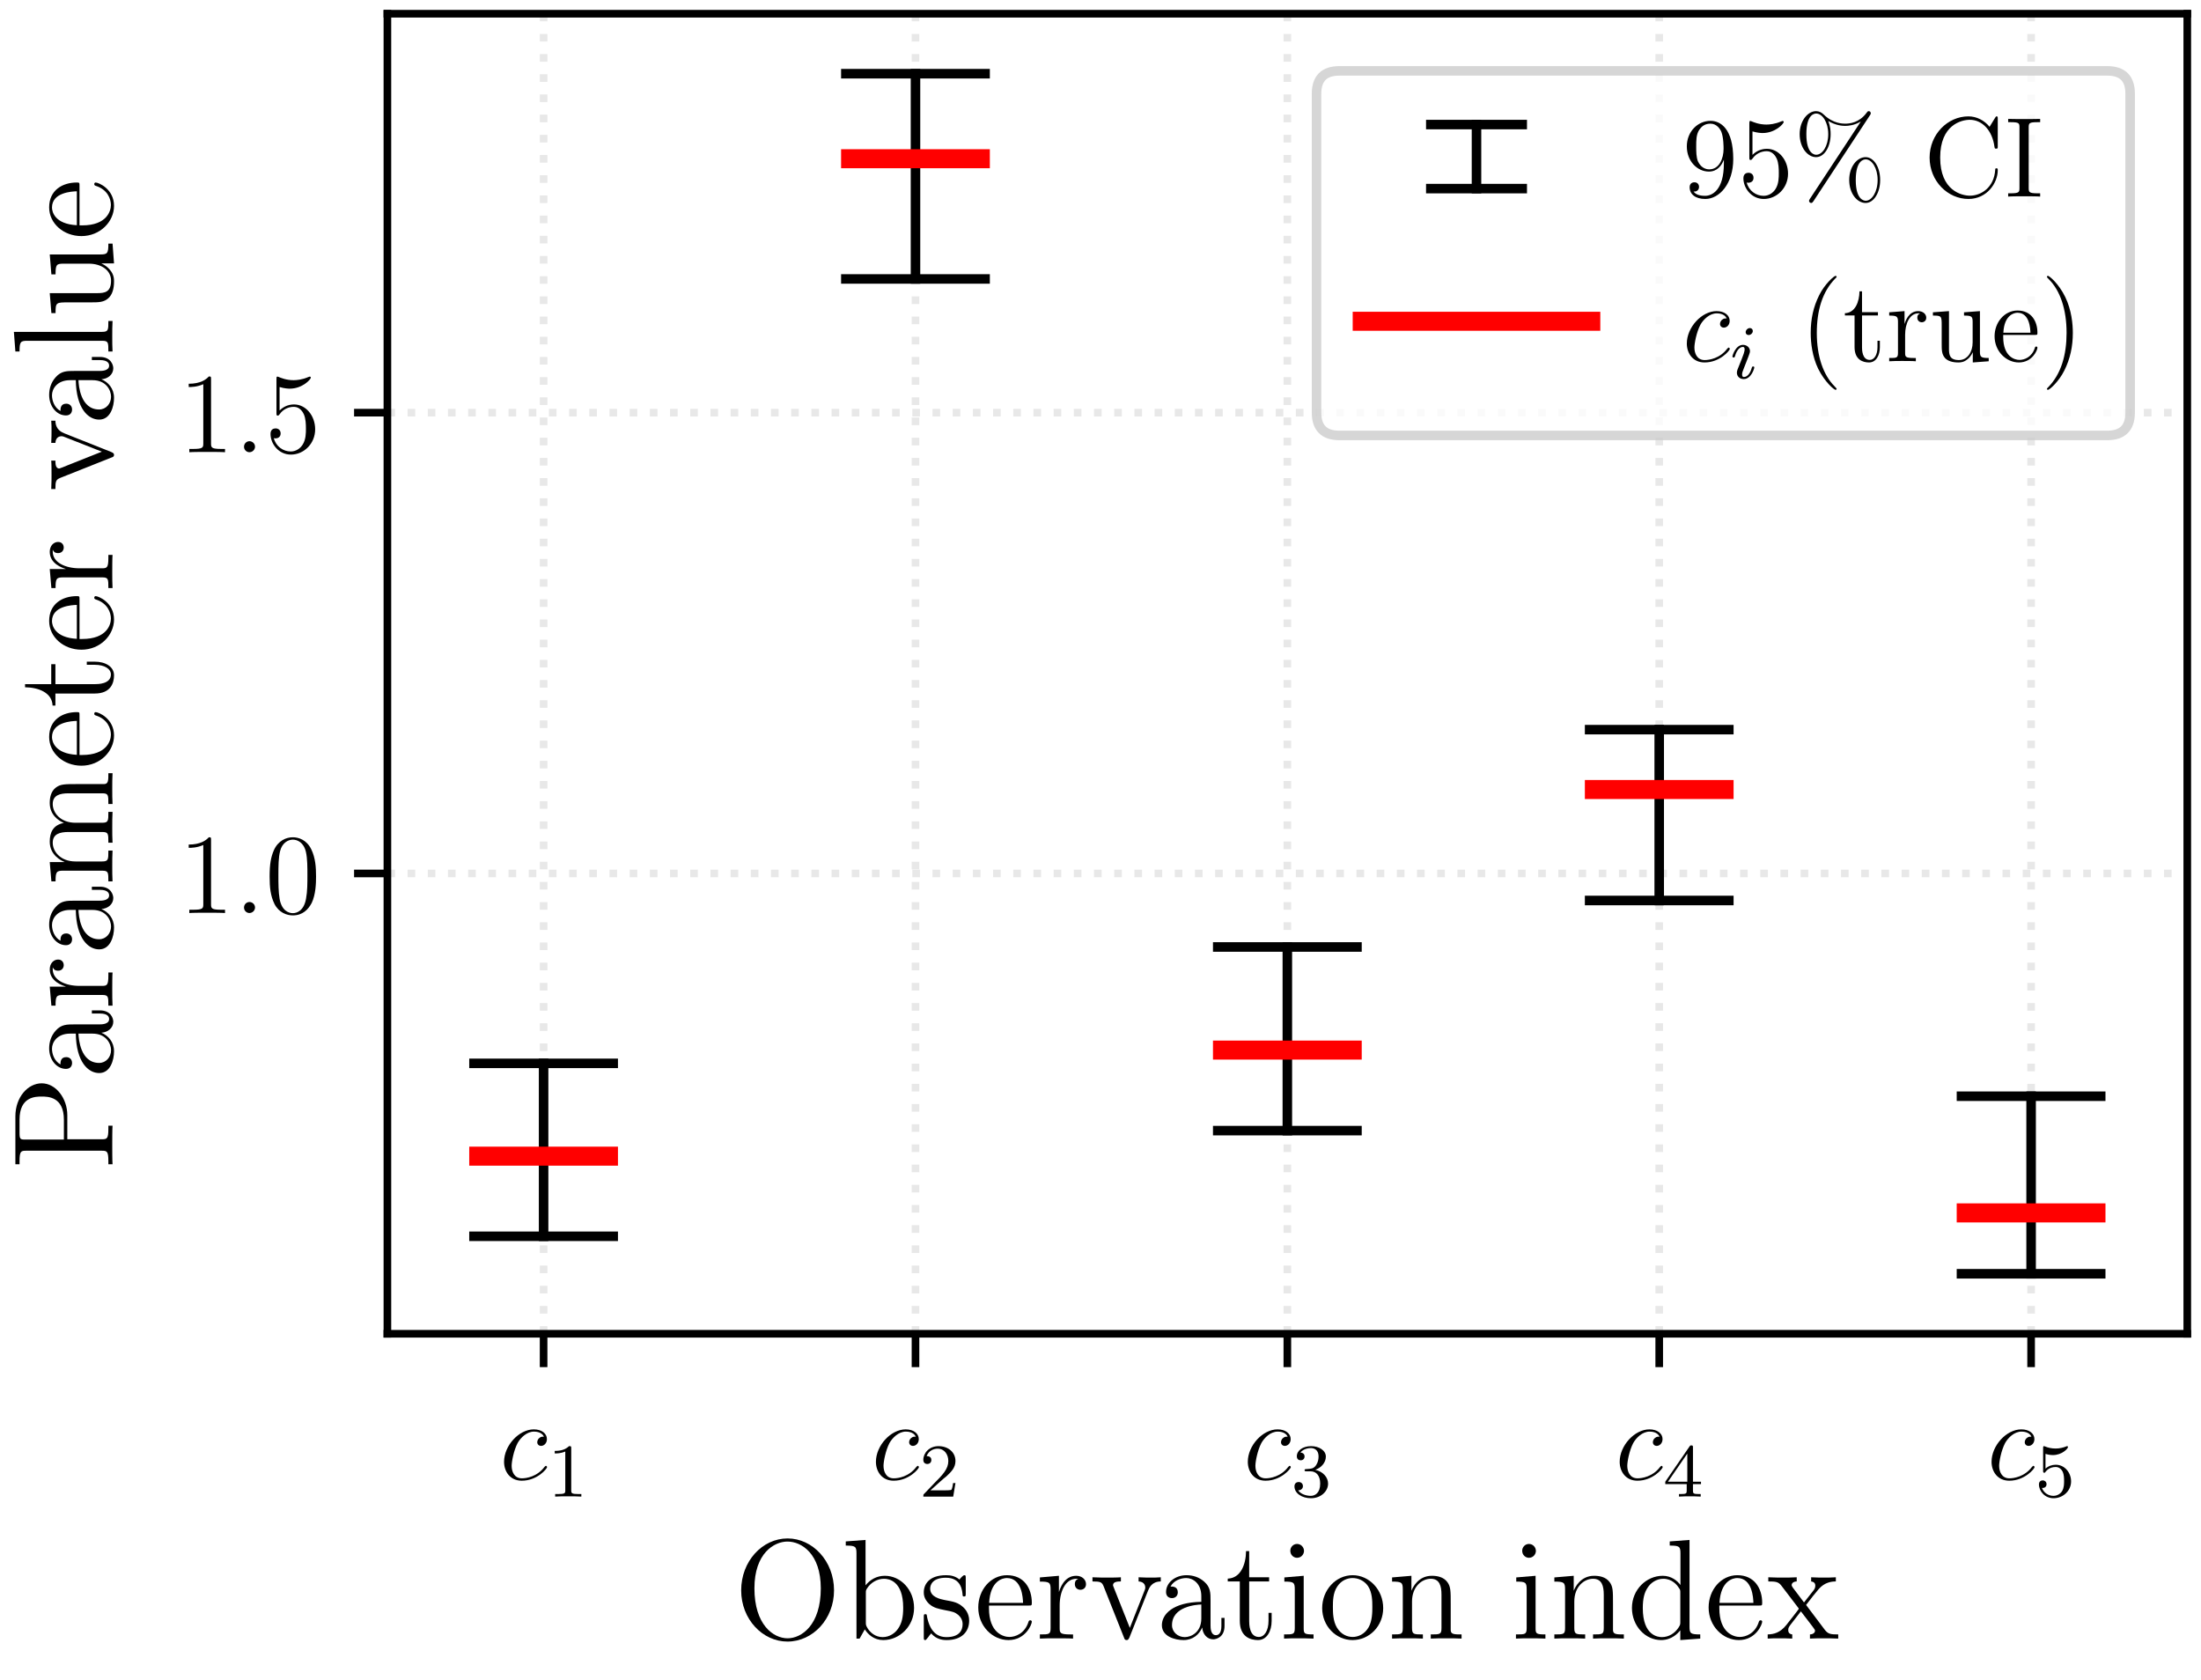 <?xml version="1.0" encoding="UTF-8"?>
<svg xmlns="http://www.w3.org/2000/svg" xmlns:xlink="http://www.w3.org/1999/xlink" width="231.121pt" height="176.39pt" viewBox="0 0 231.121 176.39">
<rect x="0" y="0" width="231.121" height="176.39" fill="#333333" stroke="none"/>
<defs>
<g>
<g id="glyph-0-0">
<path d="M 4.672 -4.5 C 4.453 -4.5 4.344 -4.5 4.172 -4.344 C 4.094 -4.297 3.969 -4.109 3.969 -3.922 C 3.969 -3.688 4.141 -3.531 4.375 -3.531 C 4.656 -3.531 4.984 -3.781 4.984 -4.25 C 4.984 -4.828 4.438 -5.266 3.609 -5.266 C 2.047 -5.266 0.484 -3.562 0.484 -1.859 C 0.484 -0.828 1.125 0.125 2.344 0.125 C 3.969 0.125 5 -1.141 5 -1.297 C 5 -1.375 4.922 -1.438 4.875 -1.438 C 4.844 -1.438 4.828 -1.422 4.719 -1.312 C 3.953 -0.297 2.828 -0.125 2.359 -0.125 C 1.547 -0.125 1.281 -0.844 1.281 -1.438 C 1.281 -1.859 1.484 -3.016 1.906 -3.828 C 2.219 -4.391 2.875 -5.031 3.625 -5.031 C 3.781 -5.031 4.438 -5.016 4.672 -4.5 Z M 4.672 -4.5 "/>
</g>
<g id="glyph-0-1">
<path d="M 2.203 -0.578 C 2.203 -0.922 1.906 -1.156 1.625 -1.156 C 1.281 -1.156 1.047 -0.875 1.047 -0.578 C 1.047 -0.234 1.328 0 1.609 0 C 1.953 0 2.203 -0.281 2.203 -0.578 Z M 2.203 -0.578 "/>
</g>
<g id="glyph-1-0">
<path d="M 2.5 -5.078 C 2.5 -5.297 2.484 -5.297 2.266 -5.297 C 1.938 -4.984 1.516 -4.797 0.766 -4.797 L 0.766 -4.531 C 0.984 -4.531 1.406 -4.531 1.875 -4.734 L 1.875 -0.656 C 1.875 -0.359 1.844 -0.266 1.094 -0.266 L 0.812 -0.266 L 0.812 0 C 1.141 -0.031 1.828 -0.031 2.188 -0.031 C 2.547 -0.031 3.234 -0.031 3.562 0 L 3.562 -0.266 L 3.281 -0.266 C 2.531 -0.266 2.5 -0.359 2.5 -0.656 Z M 2.5 -5.078 "/>
</g>
<g id="glyph-1-1">
<path d="M 2.25 -1.625 C 2.375 -1.75 2.703 -2.016 2.844 -2.125 C 3.328 -2.578 3.797 -3.016 3.797 -3.734 C 3.797 -4.688 3 -5.297 2.016 -5.297 C 1.047 -5.297 0.422 -4.578 0.422 -3.859 C 0.422 -3.469 0.734 -3.422 0.844 -3.422 C 1.016 -3.422 1.266 -3.531 1.266 -3.844 C 1.266 -4.25 0.859 -4.25 0.766 -4.25 C 1 -4.844 1.531 -5.031 1.922 -5.031 C 2.656 -5.031 3.047 -4.406 3.047 -3.734 C 3.047 -2.906 2.469 -2.297 1.516 -1.344 L 0.516 -0.297 C 0.422 -0.219 0.422 -0.203 0.422 0 L 3.562 0 L 3.797 -1.422 L 3.547 -1.422 C 3.531 -1.266 3.469 -0.875 3.375 -0.719 C 3.328 -0.656 2.719 -0.656 2.594 -0.656 L 1.172 -0.656 Z M 2.25 -1.625 "/>
</g>
<g id="glyph-1-2">
<path d="M 2.016 -2.656 C 2.641 -2.656 3.047 -2.203 3.047 -1.359 C 3.047 -0.359 2.484 -0.078 2.062 -0.078 C 1.625 -0.078 1.016 -0.234 0.734 -0.656 C 1.031 -0.656 1.234 -0.844 1.234 -1.094 C 1.234 -1.359 1.047 -1.531 0.781 -1.531 C 0.578 -1.531 0.344 -1.406 0.344 -1.078 C 0.344 -0.328 1.156 0.172 2.078 0.172 C 3.125 0.172 3.875 -0.562 3.875 -1.359 C 3.875 -2.031 3.344 -2.625 2.531 -2.812 C 3.156 -3.031 3.641 -3.562 3.641 -4.203 C 3.641 -4.844 2.922 -5.297 2.094 -5.297 C 1.234 -5.297 0.594 -4.844 0.594 -4.234 C 0.594 -3.938 0.781 -3.812 1 -3.812 C 1.25 -3.812 1.406 -3.984 1.406 -4.219 C 1.406 -4.516 1.141 -4.625 0.969 -4.625 C 1.312 -5.062 1.922 -5.094 2.062 -5.094 C 2.266 -5.094 2.875 -5.031 2.875 -4.203 C 2.875 -3.656 2.641 -3.312 2.531 -3.188 C 2.297 -2.938 2.109 -2.922 1.625 -2.891 C 1.469 -2.891 1.406 -2.875 1.406 -2.766 C 1.406 -2.656 1.484 -2.656 1.625 -2.656 Z M 2.016 -2.656 "/>
</g>
<g id="glyph-1-3">
<path d="M 3.141 -5.156 C 3.141 -5.312 3.141 -5.375 2.969 -5.375 C 2.875 -5.375 2.859 -5.375 2.781 -5.266 L 0.234 -1.562 L 0.234 -1.312 L 2.484 -1.312 L 2.484 -0.641 C 2.484 -0.344 2.469 -0.266 1.844 -0.266 L 1.672 -0.266 L 1.672 0 C 2.344 -0.031 2.359 -0.031 2.812 -0.031 C 3.266 -0.031 3.281 -0.031 3.953 0 L 3.953 -0.266 L 3.781 -0.266 C 3.156 -0.266 3.141 -0.344 3.141 -0.641 L 3.141 -1.312 L 3.984 -1.312 L 3.984 -1.562 L 3.141 -1.562 Z M 2.547 -4.516 L 2.547 -1.562 L 0.516 -1.562 Z M 2.547 -4.516 "/>
</g>
<g id="glyph-1-4">
<path d="M 1.109 -4.484 C 1.219 -4.453 1.531 -4.359 1.875 -4.359 C 2.875 -4.359 3.469 -5.062 3.469 -5.188 C 3.469 -5.281 3.422 -5.297 3.375 -5.297 C 3.359 -5.297 3.344 -5.297 3.281 -5.266 C 2.969 -5.141 2.594 -5.047 2.172 -5.047 C 1.703 -5.047 1.312 -5.156 1.062 -5.266 C 0.984 -5.297 0.969 -5.297 0.953 -5.297 C 0.859 -5.297 0.859 -5.219 0.859 -5.062 L 0.859 -2.734 C 0.859 -2.594 0.859 -2.5 0.984 -2.5 C 1.047 -2.5 1.062 -2.531 1.109 -2.594 C 1.203 -2.703 1.5 -3.109 2.188 -3.109 C 2.625 -3.109 2.844 -2.75 2.922 -2.594 C 3.047 -2.312 3.062 -1.938 3.062 -1.641 C 3.062 -1.344 3.062 -0.906 2.844 -0.562 C 2.688 -0.312 2.359 -0.078 1.938 -0.078 C 1.422 -0.078 0.922 -0.391 0.734 -0.922 C 0.75 -0.906 0.812 -0.906 0.812 -0.906 C 1.031 -0.906 1.219 -1.047 1.219 -1.297 C 1.219 -1.594 0.984 -1.703 0.828 -1.703 C 0.672 -1.703 0.422 -1.625 0.422 -1.281 C 0.422 -0.562 1.047 0.172 1.953 0.172 C 2.953 0.172 3.797 -0.609 3.797 -1.594 C 3.797 -2.516 3.125 -3.344 2.188 -3.344 C 1.797 -3.344 1.422 -3.219 1.109 -2.938 Z M 1.109 -4.484 "/>
</g>
<g id="glyph-2-0">
<path d="M 10.562 -5.062 C 10.562 -8.156 8.297 -10.516 5.688 -10.516 C 3.031 -10.516 0.812 -8.125 0.812 -5.062 C 0.812 -2.031 3.062 0.312 5.672 0.312 C 8.344 0.312 10.562 -2.062 10.562 -5.062 Z M 5.688 -0.031 C 4.172 -0.031 2.203 -1.469 2.203 -5.281 C 2.203 -8.953 4.266 -10.188 5.672 -10.188 C 7.156 -10.188 9.172 -8.906 9.172 -5.281 C 9.172 -1.406 7.141 -0.031 5.688 -0.031 Z M 5.688 -0.031 "/>
</g>
<g id="glyph-2-1">
<path d="M 2.5 -10.359 L 0.422 -10.203 L 0.422 -9.766 C 1.438 -9.766 1.547 -9.672 1.547 -8.938 L 1.547 0 L 1.875 0 C 1.938 -0.125 2.359 -0.859 2.422 -0.969 C 2.766 -0.422 3.406 0.156 4.359 0.156 C 6.078 0.156 7.594 -1.297 7.594 -3.219 C 7.594 -5.125 6.188 -6.594 4.531 -6.594 C 3.703 -6.594 3 -6.219 2.5 -5.594 Z M 2.531 -4.781 C 2.531 -5.047 2.531 -5.078 2.688 -5.312 C 3.047 -5.859 3.703 -6.281 4.438 -6.281 C 4.891 -6.281 6.453 -6.109 6.453 -3.234 C 6.453 -2.234 6.297 -1.609 5.938 -1.078 C 5.641 -0.609 5.047 -0.156 4.297 -0.156 C 3.5 -0.156 2.969 -0.672 2.719 -1.078 C 2.531 -1.391 2.531 -1.453 2.531 -1.703 Z M 2.531 -4.781 "/>
</g>
<g id="glyph-2-2">
<path d="M 4.906 -6.312 C 4.906 -6.594 4.906 -6.656 4.75 -6.656 C 4.625 -6.656 4.344 -6.328 4.25 -6.203 C 3.781 -6.578 3.312 -6.656 2.844 -6.656 C 1.031 -6.656 0.5 -5.672 0.5 -4.859 C 0.5 -4.688 0.5 -4.172 1.062 -3.641 C 1.531 -3.219 2.047 -3.125 2.734 -2.984 C 3.562 -2.828 3.75 -2.781 4.125 -2.484 C 4.391 -2.25 4.578 -1.922 4.578 -1.516 C 4.578 -0.859 4.219 -0.156 2.891 -0.156 C 1.906 -0.156 1.188 -0.719 0.859 -2.203 C 0.812 -2.484 0.812 -2.5 0.797 -2.516 C 0.766 -2.562 0.703 -2.562 0.656 -2.562 C 0.5 -2.562 0.5 -2.5 0.5 -2.219 L 0.5 -0.188 C 0.5 0.078 0.5 0.156 0.641 0.156 C 0.719 0.156 0.734 0.141 0.984 -0.172 C 1.062 -0.281 1.062 -0.312 1.281 -0.547 C 1.859 0.156 2.656 0.156 2.906 0.156 C 4.484 0.156 5.266 -0.719 5.266 -1.891 C 5.266 -2.703 4.766 -3.188 4.625 -3.312 C 4.094 -3.781 3.688 -3.875 2.703 -4.047 C 2.25 -4.141 1.172 -4.344 1.172 -5.25 C 1.172 -5.703 1.484 -6.391 2.828 -6.391 C 4.453 -6.391 4.547 -5 4.578 -4.547 C 4.578 -4.422 4.688 -4.422 4.734 -4.422 C 4.906 -4.422 4.906 -4.5 4.906 -4.766 Z M 4.906 -6.312 "/>
</g>
<g id="glyph-2-3">
<path d="M 5.719 -3.469 C 6.047 -3.469 6.078 -3.469 6.078 -3.75 C 6.078 -5.266 5.266 -6.656 3.469 -6.656 C 1.766 -6.656 0.453 -5.125 0.453 -3.266 C 0.453 -1.297 1.969 0.156 3.625 0.156 C 5.406 0.156 6.078 -1.469 6.078 -1.781 C 6.078 -1.859 6 -1.922 5.922 -1.922 C 5.797 -1.922 5.766 -1.859 5.734 -1.781 C 5.344 -0.516 4.344 -0.172 3.719 -0.172 C 3.094 -0.172 1.578 -0.594 1.578 -3.188 L 1.578 -3.469 Z M 1.594 -3.75 C 1.719 -6.094 3.031 -6.359 3.453 -6.359 C 5.047 -6.359 5.141 -4.25 5.156 -3.75 Z M 1.594 -3.75 "/>
</g>
<g id="glyph-2-4">
<path d="M 2.5 -3.484 C 2.5 -4.922 3.094 -6.281 4.25 -6.281 C 4.359 -6.281 4.391 -6.281 4.453 -6.281 C 4.328 -6.219 4.094 -6.125 4.094 -5.719 C 4.094 -5.281 4.438 -5.125 4.672 -5.125 C 4.969 -5.125 5.266 -5.312 5.266 -5.719 C 5.266 -6.172 4.875 -6.594 4.234 -6.594 C 2.953 -6.594 2.531 -5.219 2.438 -4.922 L 2.422 -4.922 L 2.422 -6.594 L 0.422 -6.422 L 0.422 -5.984 C 1.438 -5.984 1.547 -5.891 1.547 -5.156 L 1.547 -1.109 C 1.547 -0.438 1.391 -0.438 0.422 -0.438 L 0.422 0 C 0.844 -0.031 1.656 -0.031 2.109 -0.031 C 2.516 -0.031 3.562 -0.031 3.906 0 L 3.906 -0.438 L 3.609 -0.438 C 2.531 -0.438 2.5 -0.594 2.5 -1.141 Z M 2.5 -3.484 "/>
</g>
<g id="glyph-2-5">
<path d="M 6.094 -5.016 C 6.234 -5.344 6.484 -5.984 7.438 -6 L 7.438 -6.438 C 7 -6.406 6.797 -6.406 6.328 -6.406 C 6.016 -6.406 5.797 -6.406 5.109 -6.438 L 5.109 -6 C 5.734 -5.969 5.812 -5.531 5.812 -5.359 C 5.812 -5.234 5.781 -5.156 5.703 -4.969 L 4.188 -1.125 L 2.516 -5.328 C 2.438 -5.547 2.422 -5.547 2.422 -5.609 C 2.422 -6 2.984 -6 3.25 -6 L 3.25 -6.438 C 2.891 -6.406 2.109 -6.406 1.703 -6.406 C 1.203 -6.406 1.188 -6.406 0.266 -6.438 L 0.266 -6 C 1.109 -6 1.25 -5.938 1.438 -5.484 L 3.562 -0.141 C 3.641 0.078 3.672 0.156 3.859 0.156 C 3.953 0.156 4.047 0.125 4.156 -0.141 Z M 6.094 -5.016 "/>
</g>
<g id="glyph-2-6">
<path d="M 5.766 -3.984 C 5.766 -4.797 5.766 -5.391 5.109 -5.969 C 4.578 -6.453 3.906 -6.656 3.25 -6.656 C 2.031 -6.656 1.094 -5.859 1.094 -4.891 C 1.094 -4.453 1.375 -4.25 1.719 -4.25 C 2.078 -4.25 2.328 -4.5 2.328 -4.859 C 2.328 -5.469 1.797 -5.469 1.562 -5.469 C 1.906 -6.094 2.625 -6.359 3.219 -6.359 C 3.906 -6.359 4.797 -5.797 4.797 -4.453 L 4.797 -3.859 C 1.797 -3.812 0.656 -2.547 0.656 -1.406 C 0.656 -0.219 2.031 0.156 2.938 0.156 C 3.922 0.156 4.594 -0.453 4.891 -1.172 C 4.938 -0.469 5.406 0.078 6.047 0.078 C 6.359 0.078 7.234 -0.141 7.234 -1.328 L 7.234 -2.172 L 6.906 -2.172 L 6.906 -1.328 C 6.906 -0.484 6.547 -0.359 6.328 -0.359 C 5.766 -0.359 5.766 -1.156 5.766 -1.375 Z M 4.797 -2.109 C 4.797 -0.641 3.703 -0.156 3.062 -0.156 C 2.328 -0.156 1.719 -0.688 1.719 -1.406 C 1.719 -3.375 4.25 -3.562 4.797 -3.578 Z M 4.797 -2.109 "/>
</g>
<g id="glyph-2-7">
<path d="M 2.516 -6 L 4.609 -6 L 4.609 -6.438 L 2.516 -6.438 L 2.516 -9.188 L 2.188 -9.188 C 2.172 -7.781 1.625 -6.344 0.266 -6.297 L 0.266 -6 L 1.531 -6 L 1.531 -1.859 C 1.531 -0.188 2.641 0.156 3.438 0.156 C 4.375 0.156 4.875 -0.781 4.875 -1.859 L 4.875 -2.703 L 4.547 -2.703 L 4.547 -1.875 C 4.547 -0.812 4.109 -0.172 3.531 -0.172 C 2.516 -0.172 2.516 -1.562 2.516 -1.828 Z M 2.516 -6 "/>
</g>
<g id="glyph-2-8">
<path d="M 2.594 -9.203 C 2.594 -9.594 2.281 -9.938 1.859 -9.938 C 1.484 -9.938 1.156 -9.625 1.156 -9.219 C 1.156 -8.766 1.516 -8.484 1.859 -8.484 C 2.328 -8.484 2.594 -8.875 2.594 -9.203 Z M 0.531 -6.422 L 0.531 -5.984 C 1.5 -5.984 1.625 -5.906 1.625 -5.172 L 1.625 -1.109 C 1.625 -0.438 1.469 -0.438 0.5 -0.438 L 0.5 0 C 0.906 -0.031 1.625 -0.031 2.062 -0.031 C 2.219 -0.031 3.094 -0.031 3.594 0 L 3.594 -0.438 C 2.625 -0.438 2.562 -0.516 2.562 -1.094 L 2.562 -6.594 Z M 0.531 -6.422 "/>
</g>
<g id="glyph-2-9">
<path d="M 6.859 -3.203 C 6.859 -5.125 5.391 -6.656 3.656 -6.656 C 1.859 -6.656 0.453 -5.078 0.453 -3.203 C 0.453 -1.281 1.938 0.156 3.641 0.156 C 5.406 0.156 6.859 -1.312 6.859 -3.203 Z M 3.656 -0.172 C 3.109 -0.172 2.438 -0.422 2 -1.156 C 1.594 -1.828 1.578 -2.703 1.578 -3.328 C 1.578 -3.906 1.578 -4.812 2.047 -5.484 C 2.469 -6.125 3.125 -6.359 3.641 -6.359 C 4.234 -6.359 4.859 -6.094 5.266 -5.516 C 5.719 -4.828 5.719 -3.891 5.719 -3.328 C 5.719 -2.812 5.719 -1.875 5.328 -1.188 C 4.922 -0.469 4.234 -0.172 3.656 -0.172 Z M 3.656 -0.172 "/>
</g>
<g id="glyph-2-10">
<path d="M 6.641 -3.625 C 6.641 -5.016 6.641 -5.438 6.297 -5.922 C 5.875 -6.5 5.172 -6.594 4.656 -6.594 C 3.219 -6.594 2.641 -5.344 2.531 -5.047 L 2.516 -5.047 L 2.516 -6.594 L 0.484 -6.422 L 0.484 -5.984 C 1.5 -5.984 1.609 -5.891 1.609 -5.156 L 1.609 -1.109 C 1.609 -0.438 1.453 -0.438 0.484 -0.438 L 0.484 0 C 0.859 -0.031 1.672 -0.031 2.094 -0.031 C 2.531 -0.031 3.328 -0.031 3.719 0 L 3.719 -0.438 C 2.766 -0.438 2.578 -0.438 2.578 -1.109 L 2.578 -3.891 C 2.578 -5.453 3.609 -6.281 4.547 -6.281 C 5.469 -6.281 5.672 -5.531 5.672 -4.609 L 5.672 -1.109 C 5.672 -0.438 5.516 -0.438 4.547 -0.438 L 4.547 0 C 4.922 -0.031 5.734 -0.031 6.156 -0.031 C 6.594 -0.031 7.391 -0.031 7.781 0 L 7.781 -0.438 C 7.031 -0.438 6.656 -0.438 6.641 -0.875 Z M 6.641 -3.625 "/>
</g>
<g id="glyph-2-11">
<path d="M 4.484 -10.203 L 4.484 -9.766 C 5.5 -9.766 5.609 -9.672 5.609 -8.938 L 5.609 -5.625 C 5.297 -6.062 4.656 -6.594 3.75 -6.594 C 2.016 -6.594 0.516 -5.125 0.516 -3.219 C 0.516 -1.312 1.938 0.156 3.578 0.156 C 4.719 0.156 5.375 -0.594 5.594 -0.875 L 5.594 0.156 L 7.688 0 L 7.688 -0.438 C 6.672 -0.438 6.562 -0.531 6.562 -1.266 L 6.562 -10.359 Z M 5.594 -1.75 C 5.594 -1.484 5.594 -1.438 5.375 -1.109 C 5.016 -0.578 4.406 -0.156 3.656 -0.156 C 3.266 -0.156 1.656 -0.297 1.656 -3.203 C 1.656 -4.266 1.844 -4.875 2.172 -5.359 C 2.469 -5.828 3.062 -6.281 3.812 -6.281 C 4.734 -6.281 5.266 -5.609 5.406 -5.375 C 5.594 -5.125 5.594 -5.094 5.594 -4.828 Z M 5.594 -1.75 "/>
</g>
<g id="glyph-2-12">
<path d="M 4.188 -3.531 C 4.609 -4.094 5.25 -4.906 5.531 -5.219 C 6.141 -5.906 6.844 -6 7.312 -6 L 7.312 -6.438 C 6.672 -6.406 6.641 -6.406 6.062 -6.406 C 5.5 -6.406 5.469 -6.406 4.719 -6.438 L 4.719 -6 C 4.922 -5.969 5.156 -5.891 5.156 -5.547 C 5.156 -5.281 5.016 -5.125 4.922 -5 L 3.969 -3.797 L 2.812 -5.328 C 2.766 -5.391 2.672 -5.531 2.672 -5.625 C 2.672 -5.719 2.75 -5.984 3.203 -6 L 3.203 -6.438 C 2.828 -6.406 2.062 -6.406 1.656 -6.406 C 1.172 -6.406 1.141 -6.406 0.219 -6.438 L 0.219 -6 C 0.984 -6 1.266 -5.969 1.578 -5.578 L 3.328 -3.281 C 3.359 -3.25 3.422 -3.172 3.422 -3.125 C 3.422 -3.078 2.25 -1.609 2.109 -1.422 C 1.453 -0.609 0.797 -0.453 0.156 -0.438 L 0.156 0 C 0.719 -0.031 0.75 -0.031 1.391 -0.031 C 1.953 -0.031 1.984 -0.031 2.734 0 L 2.734 -0.438 C 2.375 -0.484 2.312 -0.703 2.312 -0.906 C 2.312 -1.156 2.422 -1.266 2.562 -1.469 C 2.797 -1.781 3.281 -2.391 3.641 -2.859 L 4.875 -1.25 C 5.125 -0.922 5.125 -0.891 5.125 -0.812 C 5.125 -0.688 5 -0.453 4.594 -0.438 L 4.594 0 C 4.984 -0.031 5.719 -0.031 6.141 -0.031 C 6.625 -0.031 6.656 -0.031 7.562 0 L 7.562 -0.438 C 6.766 -0.438 6.5 -0.469 6.141 -0.938 Z M 4.188 -3.531 "/>
</g>
<g id="glyph-3-0">
<path d="M 3.438 -7.656 C 3.438 -7.938 3.438 -7.953 3.203 -7.953 C 2.922 -7.625 2.312 -7.188 1.094 -7.188 L 1.094 -6.844 C 1.359 -6.844 1.953 -6.844 2.625 -7.141 L 2.625 -0.922 C 2.625 -0.484 2.578 -0.344 1.531 -0.344 L 1.156 -0.344 L 1.156 0 C 1.484 -0.031 2.641 -0.031 3.031 -0.031 C 3.438 -0.031 4.578 -0.031 4.906 0 L 4.906 -0.344 L 4.531 -0.344 C 3.484 -0.344 3.438 -0.484 3.438 -0.922 Z M 3.438 -7.656 "/>
</g>
<g id="glyph-3-1">
<path d="M 5.359 -3.828 C 5.359 -4.812 5.297 -5.781 4.859 -6.688 C 4.375 -7.688 3.516 -7.953 2.922 -7.953 C 2.234 -7.953 1.391 -7.609 0.938 -6.609 C 0.609 -5.859 0.484 -5.109 0.484 -3.828 C 0.484 -2.672 0.578 -1.797 1 -0.938 C 1.469 -0.031 2.297 0.25 2.922 0.25 C 3.953 0.25 4.547 -0.375 4.906 -1.062 C 5.328 -1.953 5.359 -3.125 5.359 -3.828 Z M 2.922 0.016 C 2.531 0.016 1.75 -0.203 1.531 -1.5 C 1.406 -2.219 1.406 -3.125 1.406 -3.969 C 1.406 -4.953 1.406 -5.828 1.594 -6.531 C 1.797 -7.344 2.406 -7.703 2.922 -7.703 C 3.375 -7.703 4.062 -7.438 4.297 -6.406 C 4.453 -5.719 4.453 -4.781 4.453 -3.969 C 4.453 -3.172 4.453 -2.266 4.312 -1.531 C 4.094 -0.219 3.328 0.016 2.922 0.016 Z M 2.922 0.016 "/>
</g>
<g id="glyph-3-2">
<path d="M 1.531 -6.844 C 2.047 -6.688 2.469 -6.672 2.594 -6.672 C 3.938 -6.672 4.812 -7.656 4.812 -7.828 C 4.812 -7.875 4.781 -7.938 4.703 -7.938 C 4.688 -7.938 4.656 -7.938 4.547 -7.891 C 3.891 -7.609 3.312 -7.562 3 -7.562 C 2.219 -7.562 1.656 -7.812 1.422 -7.906 C 1.344 -7.938 1.312 -7.938 1.297 -7.938 C 1.203 -7.938 1.203 -7.859 1.203 -7.672 L 1.203 -4.125 C 1.203 -3.906 1.203 -3.844 1.344 -3.844 C 1.406 -3.844 1.422 -3.844 1.547 -4 C 1.875 -4.484 2.438 -4.766 3.031 -4.766 C 3.672 -4.766 3.984 -4.188 4.078 -3.984 C 4.281 -3.516 4.297 -2.922 4.297 -2.469 C 4.297 -2.016 4.297 -1.344 3.953 -0.797 C 3.688 -0.375 3.234 -0.078 2.703 -0.078 C 1.906 -0.078 1.141 -0.609 0.922 -1.484 C 0.984 -1.453 1.047 -1.453 1.109 -1.453 C 1.312 -1.453 1.641 -1.562 1.641 -1.969 C 1.641 -2.312 1.406 -2.5 1.109 -2.5 C 0.891 -2.5 0.578 -2.391 0.578 -1.922 C 0.578 -0.906 1.406 0.25 2.719 0.25 C 4.078 0.25 5.266 -0.891 5.266 -2.406 C 5.266 -3.828 4.297 -5.016 3.047 -5.016 C 2.359 -5.016 1.844 -4.703 1.531 -4.375 Z M 1.531 -6.844 "/>
</g>
<g id="glyph-3-3">
<path d="M 4.375 -3.484 C 4.375 -0.656 3.125 -0.078 2.406 -0.078 C 2.109 -0.078 1.484 -0.109 1.188 -0.531 L 1.25 -0.531 C 1.344 -0.5 1.766 -0.578 1.766 -1.016 C 1.766 -1.281 1.594 -1.5 1.281 -1.5 C 0.969 -1.5 0.781 -1.297 0.781 -0.984 C 0.781 -0.25 1.375 0.25 2.422 0.25 C 3.906 0.25 5.359 -1.344 5.359 -3.938 C 5.359 -7.141 4.016 -7.953 2.969 -7.953 C 1.656 -7.953 0.484 -6.844 0.484 -5.266 C 0.484 -3.688 1.609 -2.625 2.797 -2.625 C 3.688 -2.625 4.141 -3.266 4.375 -3.875 Z M 2.844 -2.859 C 2.094 -2.859 1.766 -3.469 1.656 -3.688 C 1.469 -4.141 1.469 -4.719 1.469 -5.266 C 1.469 -5.922 1.469 -6.5 1.781 -7 C 2 -7.312 2.312 -7.656 2.969 -7.656 C 3.641 -7.656 4 -7.062 4.109 -6.797 C 4.344 -6.203 4.344 -5.188 4.344 -5.016 C 4.344 -4 3.891 -2.859 2.844 -2.859 Z M 2.844 -2.859 "/>
</g>
<g id="glyph-3-4">
<path d="M 9.094 -1.734 C 9.094 -3.109 8.422 -4.141 7.562 -4.141 C 6.688 -4.141 5.844 -3.156 5.844 -1.75 C 5.844 -0.281 6.703 0.672 7.562 0.672 C 8.422 0.672 9.094 -0.406 9.094 -1.734 Z M 7.578 0.438 C 7.406 0.438 6.531 0.344 6.531 -1.734 C 6.531 -3.844 7.406 -3.906 7.578 -3.906 C 8.234 -3.906 8.828 -2.969 8.828 -1.75 C 8.828 -0.484 8.219 0.438 7.578 0.438 Z M 8.016 -8.531 C 8.094 -8.641 8.109 -8.672 8.109 -8.734 C 8.109 -8.891 8 -8.969 7.906 -8.969 C 7.781 -8.969 7.75 -8.906 7.656 -8.781 C 6.891 -7.75 5.875 -7.656 5.422 -7.656 C 5.188 -7.656 4.156 -7.656 3.188 -8.594 C 2.938 -8.844 2.672 -8.969 2.359 -8.969 C 1.5 -8.969 0.641 -7.969 0.641 -6.562 C 0.641 -5.109 1.5 -4.141 2.359 -4.141 C 3.234 -4.141 3.891 -5.219 3.891 -6.547 C 3.891 -6.891 3.875 -7.344 3.641 -7.938 C 4.406 -7.484 5.078 -7.422 5.422 -7.422 C 5.75 -7.422 6.406 -7.484 7.047 -7.875 L 7.047 -7.859 L 1.719 0.234 C 1.656 0.344 1.625 0.375 1.625 0.438 C 1.625 0.578 1.734 0.672 1.859 0.672 C 1.953 0.672 2.016 0.578 2.078 0.5 Z M 2.375 -4.391 C 2.219 -4.391 1.344 -4.469 1.344 -6.547 C 1.344 -8.656 2.203 -8.719 2.375 -8.719 C 3.031 -8.719 3.641 -7.797 3.641 -6.562 C 3.641 -5.297 3.031 -4.391 2.375 -4.391 Z M 2.375 -4.391 "/>
</g>
<g id="glyph-3-5">
<path d="M 7.797 -8.141 C 7.797 -8.359 7.797 -8.422 7.672 -8.422 C 7.609 -8.422 7.594 -8.391 7.516 -8.266 L 6.938 -7.328 C 6.391 -8 5.578 -8.422 4.719 -8.422 C 2.531 -8.422 0.641 -6.531 0.641 -4.094 C 0.641 -1.609 2.562 0.25 4.719 0.25 C 6.688 0.25 7.797 -1.453 7.797 -2.766 C 7.797 -2.906 7.797 -2.969 7.656 -2.969 C 7.547 -2.969 7.531 -2.922 7.531 -2.828 C 7.422 -0.938 6.031 -0.094 4.875 -0.094 C 4.047 -0.094 1.75 -0.594 1.75 -4.094 C 1.75 -7.547 4 -8.062 4.859 -8.062 C 6.125 -8.062 7.219 -7 7.453 -5.219 C 7.484 -5.062 7.484 -5.031 7.625 -5.031 C 7.797 -5.031 7.797 -5.062 7.797 -5.312 Z M 7.797 -8.141 "/>
</g>
<g id="glyph-3-6">
<path d="M 2.594 -7.25 C 2.594 -7.703 2.625 -7.812 3.531 -7.812 L 3.797 -7.812 L 3.797 -8.156 C 3.5 -8.141 2.469 -8.141 2.109 -8.141 C 1.75 -8.141 0.719 -8.141 0.438 -8.156 L 0.438 -7.812 L 0.688 -7.812 C 1.594 -7.812 1.625 -7.703 1.625 -7.25 L 1.625 -0.906 C 1.625 -0.469 1.594 -0.344 0.688 -0.344 L 0.438 -0.344 L 0.438 0 C 0.719 -0.031 1.75 -0.031 2.109 -0.031 C 2.469 -0.031 3.5 -0.031 3.797 0 L 3.797 -0.344 L 3.531 -0.344 C 2.625 -0.344 2.594 -0.469 2.594 -0.906 Z M 2.594 -7.25 "/>
</g>
<g id="glyph-3-7">
<path d="M 3.891 2.906 C 3.891 2.875 3.891 2.844 3.688 2.641 C 2.484 1.438 1.812 -0.531 1.812 -2.969 C 1.812 -5.297 2.375 -7.297 3.766 -8.703 C 3.891 -8.812 3.891 -8.828 3.891 -8.875 C 3.891 -8.938 3.828 -8.969 3.781 -8.969 C 3.625 -8.969 2.641 -8.109 2.062 -6.938 C 1.453 -5.719 1.172 -4.453 1.172 -2.969 C 1.172 -1.906 1.344 -0.484 1.953 0.781 C 2.672 2.219 3.641 3 3.781 3 C 3.828 3 3.891 2.969 3.891 2.906 Z M 3.891 2.906 "/>
</g>
<g id="glyph-3-8">
<path d="M 2.016 -4.812 L 3.688 -4.812 L 3.688 -5.156 L 2.016 -5.156 L 2.016 -7.344 L 1.75 -7.344 C 1.734 -6.234 1.297 -5.078 0.219 -5.047 L 0.219 -4.812 L 1.234 -4.812 L 1.234 -1.484 C 1.234 -0.156 2.109 0.125 2.75 0.125 C 3.5 0.125 3.891 -0.625 3.891 -1.484 L 3.891 -2.156 L 3.641 -2.156 L 3.641 -1.5 C 3.641 -0.641 3.281 -0.141 2.828 -0.141 C 2.016 -0.141 2.016 -1.25 2.016 -1.453 Z M 2.016 -4.812 "/>
</g>
<g id="glyph-3-9">
<path d="M 2 -2.781 C 2 -3.938 2.469 -5.031 3.391 -5.031 C 3.484 -5.031 3.516 -5.031 3.562 -5.016 C 3.469 -4.969 3.281 -4.906 3.281 -4.578 C 3.281 -4.234 3.547 -4.094 3.734 -4.094 C 3.984 -4.094 4.219 -4.25 4.219 -4.578 C 4.219 -4.938 3.891 -5.266 3.375 -5.266 C 2.359 -5.266 2.016 -4.172 1.953 -3.938 L 1.938 -3.938 L 1.938 -5.266 L 0.328 -5.141 L 0.328 -4.797 C 1.141 -4.797 1.25 -4.703 1.25 -4.125 L 1.25 -0.891 C 1.25 -0.344 1.109 -0.344 0.328 -0.344 L 0.328 0 C 0.672 -0.031 1.328 -0.031 1.688 -0.031 C 2.016 -0.031 2.859 -0.031 3.125 0 L 3.125 -0.344 L 2.891 -0.344 C 2.016 -0.344 2 -0.484 2 -0.906 Z M 2 -2.781 "/>
</g>
<g id="glyph-3-10">
<path d="M 3.641 -5.141 L 3.641 -4.797 C 4.453 -4.797 4.547 -4.703 4.547 -4.125 L 4.547 -1.984 C 4.547 -0.969 4 -0.125 3.109 -0.125 C 2.125 -0.125 2.062 -0.688 2.062 -1.312 L 2.062 -5.266 L 0.375 -5.141 L 0.375 -4.797 C 1.297 -4.797 1.297 -4.75 1.297 -3.688 L 1.297 -1.906 C 1.297 -1.156 1.297 -0.734 1.656 -0.328 C 1.938 -0.031 2.422 0.125 3.031 0.125 C 3.234 0.125 3.625 0.125 4.031 -0.234 C 4.375 -0.5 4.562 -0.953 4.562 -0.953 L 4.562 0.125 L 6.234 0 L 6.234 -0.344 C 5.422 -0.344 5.312 -0.438 5.312 -1.016 L 5.312 -5.266 Z M 3.641 -5.141 "/>
</g>
<g id="glyph-3-11">
<path d="M 4.578 -2.766 C 4.844 -2.766 4.859 -2.766 4.859 -3 C 4.859 -4.203 4.219 -5.328 2.766 -5.328 C 1.406 -5.328 0.359 -4.094 0.359 -2.625 C 0.359 -1.047 1.578 0.125 2.906 0.125 C 4.328 0.125 4.859 -1.172 4.859 -1.422 C 4.859 -1.5 4.812 -1.547 4.734 -1.547 C 4.641 -1.547 4.609 -1.484 4.594 -1.422 C 4.281 -0.422 3.484 -0.141 2.969 -0.141 C 2.469 -0.141 1.266 -0.484 1.266 -2.547 L 1.266 -2.766 Z M 1.281 -3 C 1.375 -4.875 2.422 -5.094 2.766 -5.094 C 4.047 -5.094 4.109 -3.406 4.125 -3 Z M 1.281 -3 "/>
</g>
<g id="glyph-3-12">
<path d="M 3.375 -2.969 C 3.375 -3.891 3.25 -5.359 2.578 -6.75 C 1.875 -8.188 0.891 -8.969 0.766 -8.969 C 0.719 -8.969 0.656 -8.938 0.656 -8.875 C 0.656 -8.828 0.656 -8.812 0.859 -8.609 C 2.062 -7.406 2.719 -5.422 2.719 -2.984 C 2.719 -0.672 2.156 1.328 0.781 2.734 C 0.656 2.844 0.656 2.875 0.656 2.906 C 0.656 2.969 0.719 3 0.766 3 C 0.922 3 1.906 2.141 2.484 0.969 C 3.094 -0.25 3.375 -1.547 3.375 -2.969 Z M 3.375 -2.969 "/>
</g>
<g id="glyph-4-0">
<path d="M -4.75 -3.25 L -4.75 -5.781 C -4.75 -7.531 -5.938 -9.125 -7.438 -9.125 C -8.891 -9.125 -10.203 -7.672 -10.203 -5.656 L -10.203 -0.625 L -9.766 -0.625 L -9.766 -0.922 C -9.766 -2 -9.625 -2.047 -9.062 -2.047 L -1.141 -2.047 C -0.578 -2.047 -0.438 -2 -0.438 -0.922 L -0.438 -0.625 L 0 -0.625 C -0.031 -0.984 -0.031 -2.203 -0.031 -2.641 C -0.031 -3.094 -0.031 -4.312 0 -4.672 L -0.438 -4.672 L -0.438 -4.375 C -0.438 -3.297 -0.578 -3.25 -1.141 -3.25 Z M -5.109 -3.219 L -9.172 -3.219 C -9.672 -3.219 -9.766 -3.25 -9.766 -3.906 L -9.766 -5.312 C -9.766 -7.734 -8.078 -7.734 -7.438 -7.734 C -6.812 -7.734 -5.109 -7.734 -5.109 -5.297 Z M -5.109 -3.219 "/>
</g>
<g id="glyph-4-1">
<path d="M -3.984 -5.766 C -4.797 -5.766 -5.391 -5.766 -5.969 -5.109 C -6.453 -4.578 -6.656 -3.906 -6.656 -3.25 C -6.656 -2.031 -5.859 -1.094 -4.891 -1.094 C -4.453 -1.094 -4.25 -1.375 -4.25 -1.719 C -4.25 -2.078 -4.5 -2.328 -4.859 -2.328 C -5.469 -2.328 -5.469 -1.797 -5.469 -1.562 C -6.094 -1.906 -6.359 -2.625 -6.359 -3.219 C -6.359 -3.906 -5.797 -4.797 -4.453 -4.797 L -3.859 -4.797 C -3.812 -1.797 -2.547 -0.656 -1.406 -0.656 C -0.219 -0.656 0.156 -2.031 0.156 -2.938 C 0.156 -3.922 -0.453 -4.594 -1.172 -4.891 C -0.469 -4.938 0.078 -5.406 0.078 -6.047 C 0.078 -6.359 -0.141 -7.234 -1.328 -7.234 L -2.172 -7.234 L -2.172 -6.906 L -1.328 -6.906 C -0.484 -6.906 -0.359 -6.547 -0.359 -6.328 C -0.359 -5.766 -1.156 -5.766 -1.375 -5.766 Z M -2.109 -4.797 C -0.641 -4.797 -0.156 -3.703 -0.156 -3.062 C -0.156 -2.328 -0.688 -1.719 -1.406 -1.719 C -3.375 -1.719 -3.562 -4.25 -3.578 -4.797 Z M -2.109 -4.797 "/>
</g>
<g id="glyph-4-2">
<path d="M -3.484 -2.5 C -4.922 -2.5 -6.281 -3.094 -6.281 -4.25 C -6.281 -4.359 -6.281 -4.391 -6.281 -4.453 C -6.219 -4.328 -6.125 -4.094 -5.719 -4.094 C -5.281 -4.094 -5.125 -4.438 -5.125 -4.672 C -5.125 -4.969 -5.312 -5.266 -5.719 -5.266 C -6.172 -5.266 -6.594 -4.875 -6.594 -4.234 C -6.594 -2.953 -5.219 -2.531 -4.922 -2.438 L -4.922 -2.422 L -6.594 -2.422 L -6.422 -0.422 L -5.984 -0.422 C -5.984 -1.438 -5.891 -1.547 -5.156 -1.547 L -1.109 -1.547 C -0.438 -1.547 -0.438 -1.391 -0.438 -0.422 L 0 -0.422 C -0.031 -0.844 -0.031 -1.656 -0.031 -2.109 C -0.031 -2.516 -0.031 -3.562 0 -3.906 L -0.438 -3.906 L -0.438 -3.609 C -0.438 -2.531 -0.594 -2.5 -1.141 -2.5 Z M -3.484 -2.5 "/>
</g>
<g id="glyph-4-3">
<path d="M -3.625 -10.703 C -5.016 -10.703 -5.438 -10.703 -5.922 -10.359 C -6.5 -9.938 -6.594 -9.234 -6.594 -8.719 C -6.594 -7.484 -5.688 -6.859 -5.109 -6.625 C -6.266 -6.406 -6.594 -5.594 -6.594 -4.656 C -6.594 -3.219 -5.344 -2.641 -5.047 -2.531 L -5.047 -2.516 L -6.594 -2.516 L -6.422 -0.484 L -5.984 -0.484 C -5.984 -1.5 -5.891 -1.609 -5.156 -1.609 L -1.109 -1.609 C -0.438 -1.609 -0.438 -1.453 -0.438 -0.484 L 0 -0.484 C -0.031 -0.859 -0.031 -1.672 -0.031 -2.094 C -0.031 -2.531 -0.031 -3.328 0 -3.719 L -0.438 -3.719 C -0.438 -2.766 -0.438 -2.578 -1.109 -2.578 L -3.891 -2.578 C -5.453 -2.578 -6.281 -3.609 -6.281 -4.547 C -6.281 -5.469 -5.531 -5.672 -4.609 -5.672 L -1.109 -5.672 C -0.438 -5.672 -0.438 -5.516 -0.438 -4.547 L 0 -4.547 C -0.031 -4.922 -0.031 -5.734 -0.031 -6.156 C -0.031 -6.594 -0.031 -7.391 0 -7.781 L -0.438 -7.781 C -0.438 -6.828 -0.438 -6.641 -1.109 -6.641 L -3.891 -6.641 C -5.453 -6.641 -6.281 -7.672 -6.281 -8.609 C -6.281 -9.531 -5.531 -9.734 -4.609 -9.734 L -1.109 -9.734 C -0.438 -9.734 -0.438 -9.578 -0.438 -8.609 L 0 -8.609 C -0.031 -9 -0.031 -9.797 -0.031 -10.219 C -0.031 -10.656 -0.031 -11.453 0 -11.844 L -0.438 -11.844 C -0.438 -11.094 -0.438 -10.719 -0.875 -10.703 Z M -3.625 -10.703 "/>
</g>
<g id="glyph-4-4">
<path d="M -3.469 -5.719 C -3.469 -6.047 -3.469 -6.078 -3.75 -6.078 C -5.266 -6.078 -6.656 -5.266 -6.656 -3.469 C -6.656 -1.766 -5.125 -0.453 -3.266 -0.453 C -1.297 -0.453 0.156 -1.969 0.156 -3.625 C 0.156 -5.406 -1.469 -6.078 -1.781 -6.078 C -1.859 -6.078 -1.922 -6 -1.922 -5.922 C -1.922 -5.797 -1.859 -5.766 -1.781 -5.734 C -0.516 -5.344 -0.172 -4.344 -0.172 -3.719 C -0.172 -3.094 -0.594 -1.578 -3.188 -1.578 L -3.469 -1.578 Z M -3.75 -1.594 C -6.094 -1.719 -6.359 -3.031 -6.359 -3.453 C -6.359 -5.047 -4.25 -5.141 -3.75 -5.156 Z M -3.75 -1.594 "/>
</g>
<g id="glyph-4-5">
<path d="M -6 -2.516 L -6 -4.609 L -6.438 -4.609 L -6.438 -2.516 L -9.188 -2.516 L -9.188 -2.188 C -7.781 -2.172 -6.344 -1.625 -6.297 -0.266 L -6 -0.266 L -6 -1.531 L -1.859 -1.531 C -0.188 -1.531 0.156 -2.641 0.156 -3.438 C 0.156 -4.375 -0.781 -4.875 -1.859 -4.875 L -2.703 -4.875 L -2.703 -4.547 L -1.875 -4.547 C -0.812 -4.547 -0.172 -4.109 -0.172 -3.531 C -0.172 -2.516 -1.562 -2.516 -1.828 -2.516 Z M -6 -2.516 "/>
</g>
<g id="glyph-4-6">
<path d="M -5.016 -6.094 C -5.344 -6.234 -5.984 -6.484 -6 -7.438 L -6.438 -7.438 C -6.406 -7 -6.406 -6.797 -6.406 -6.328 C -6.406 -6.016 -6.406 -5.797 -6.438 -5.109 L -6 -5.109 C -5.969 -5.734 -5.531 -5.812 -5.359 -5.812 C -5.234 -5.812 -5.156 -5.781 -4.969 -5.703 L -1.125 -4.188 L -5.328 -2.516 C -5.547 -2.438 -5.547 -2.422 -5.609 -2.422 C -6 -2.422 -6 -2.984 -6 -3.25 L -6.438 -3.25 C -6.406 -2.891 -6.406 -2.109 -6.406 -1.703 C -6.406 -1.203 -6.406 -1.188 -6.438 -0.266 L -6 -0.266 C -6 -1.109 -5.938 -1.25 -5.484 -1.438 L -0.141 -3.562 C 0.078 -3.641 0.156 -3.672 0.156 -3.859 C 0.156 -3.953 0.125 -4.047 -0.141 -4.156 Z M -5.016 -6.094 "/>
</g>
<g id="glyph-4-7">
<path d="M -10.359 -2.562 L -10.203 -0.5 L -9.766 -0.5 C -9.766 -1.516 -9.672 -1.625 -8.938 -1.625 L -1.109 -1.625 C -0.438 -1.625 -0.438 -1.469 -0.438 -0.5 L 0 -0.5 C -0.031 -0.906 -0.031 -1.641 -0.031 -2.094 C -0.031 -2.547 -0.031 -3.281 0 -3.703 L -0.438 -3.703 C -0.438 -2.75 -0.438 -2.562 -1.109 -2.562 Z M -10.359 -2.562 "/>
</g>
<g id="glyph-4-8">
<path d="M -6.422 -4.547 L -5.984 -4.547 C -5.984 -5.562 -5.891 -5.672 -5.156 -5.672 L -2.484 -5.672 C -1.203 -5.672 -0.156 -5 -0.156 -3.891 C -0.156 -2.656 -0.844 -2.578 -1.641 -2.578 L -6.594 -2.578 L -6.422 -0.484 L -5.984 -0.484 C -5.984 -1.609 -5.938 -1.609 -4.609 -1.609 L -2.375 -1.609 C -1.453 -1.609 -0.906 -1.609 -0.422 -2.062 C -0.031 -2.422 0.156 -3.031 0.156 -3.797 C 0.156 -4.047 0.156 -4.531 -0.281 -5.031 C -0.625 -5.469 -1.188 -5.703 -1.188 -5.703 L 0.156 -5.703 L 0 -7.781 L -0.438 -7.781 C -0.438 -6.766 -0.531 -6.641 -1.266 -6.641 L -6.594 -6.641 Z M -6.422 -4.547 "/>
</g>
<g id="glyph-5-0">
<path d="M 2.375 -4.969 C 2.375 -5.141 2.25 -5.281 2.062 -5.281 C 1.859 -5.281 1.625 -5.078 1.625 -4.844 C 1.625 -4.672 1.75 -4.547 1.938 -4.547 C 2.141 -4.547 2.375 -4.734 2.375 -4.969 Z M 1.219 -2.047 L 0.781 -0.953 C 0.734 -0.828 0.703 -0.734 0.703 -0.594 C 0.703 -0.203 1 0.078 1.422 0.078 C 2.203 0.078 2.531 -1.031 2.531 -1.141 C 2.531 -1.219 2.469 -1.25 2.406 -1.25 C 2.312 -1.25 2.297 -1.188 2.266 -1.109 C 2.094 -0.469 1.766 -0.141 1.438 -0.141 C 1.344 -0.141 1.25 -0.188 1.25 -0.391 C 1.25 -0.594 1.312 -0.734 1.406 -0.984 C 1.484 -1.188 1.562 -1.406 1.656 -1.625 L 1.906 -2.266 C 1.969 -2.453 2.078 -2.703 2.078 -2.844 C 2.078 -3.234 1.75 -3.516 1.344 -3.516 C 0.578 -3.516 0.234 -2.406 0.234 -2.297 C 0.234 -2.219 0.297 -2.188 0.359 -2.188 C 0.469 -2.188 0.469 -2.234 0.5 -2.312 C 0.719 -3.078 1.078 -3.297 1.328 -3.297 C 1.438 -3.297 1.516 -3.25 1.516 -3.031 C 1.516 -2.953 1.5 -2.844 1.422 -2.594 Z M 1.219 -2.047 "/>
</g>
</g>
<clipPath id="clip-0">
<path clip-rule="nonzero" d="M 0 0 L 231.121 0 L 231.121 176.391 L 0 176.391 Z M 0 0 "/>
</clipPath>
<clipPath id="clip-1">
<path clip-rule="nonzero" d="M 56 1.441 L 58 1.441 L 58 140.039 L 56 140.039 Z M 56 1.441 "/>
</clipPath>
<clipPath id="clip-2">
<path clip-rule="nonzero" d="M 95 1.441 L 97 1.441 L 97 140.039 L 95 140.039 Z M 95 1.441 "/>
</clipPath>
<clipPath id="clip-3">
<path clip-rule="nonzero" d="M 134 1.441 L 136 1.441 L 136 140.039 L 134 140.039 Z M 134 1.441 "/>
</clipPath>
<clipPath id="clip-4">
<path clip-rule="nonzero" d="M 173 1.441 L 175 1.441 L 175 140.039 L 173 140.039 Z M 173 1.441 "/>
</clipPath>
<clipPath id="clip-5">
<path clip-rule="nonzero" d="M 212 1.441 L 214 1.441 L 214 140.039 L 212 140.039 Z M 212 1.441 "/>
</clipPath>
<clipPath id="clip-6">
<path clip-rule="nonzero" d="M 40.68 91 L 229.68 91 L 229.68 93 L 40.68 93 Z M 40.68 91 "/>
</clipPath>
<clipPath id="clip-7">
<path clip-rule="nonzero" d="M 40.68 42 L 229.68 42 L 229.68 44 L 40.68 44 Z M 40.68 42 "/>
</clipPath>
<clipPath id="clip-8">
<path clip-rule="nonzero" d="M 124 0 L 231.121 0 L 231.121 60 L 124 60 Z M 124 0 "/>
</clipPath>
</defs>
<g clip-path="url(#clip-0)">
<path fill-rule="nonzero" fill="rgb(100%, 100%, 100%)" fill-opacity="1" d="M 0 176.391 L 231.121 176.391 L 231.121 0 L 0 0 Z M 0 176.391 "/>
</g>
<path fill-rule="nonzero" fill="rgb(100%, 100%, 100%)" fill-opacity="1" d="M 40.68 140.039 L 229.68 140.039 L 229.68 1.441 L 40.68 1.441 Z M 40.68 140.039 "/>
<g clip-path="url(#clip-1)">
<path fill="none" stroke-width="0.8" stroke-linecap="butt" stroke-linejoin="round" stroke="rgb(69.019%, 69.019%, 69.019%)" stroke-opacity="0.3" stroke-dasharray="0.8 1.32" stroke-miterlimit="10" d="M 57.082 36.351 L 57.082 174.949 " transform="matrix(1, 0, 0, -1, 0, 176.39)"/>
</g>
<path fill="none" stroke-width="0.8" stroke-linecap="butt" stroke-linejoin="round" stroke="rgb(0%, 0%, 0%)" stroke-opacity="1" stroke-miterlimit="10" d="M 57.082 36.351 L 57.082 32.851 " transform="matrix(1, 0, 0, -1, 0, 176.39)"/>
<g fill="rgb(0%, 0%, 0%)" fill-opacity="1">
<use xlink:href="#glyph-0-0" x="52.446" y="155.342"/>
</g>
<g fill="rgb(0%, 0%, 0%)" fill-opacity="1">
<use xlink:href="#glyph-1-0" x="57.484" y="157.135"/>
</g>
<g clip-path="url(#clip-2)">
<path fill="none" stroke-width="0.8" stroke-linecap="butt" stroke-linejoin="round" stroke="rgb(69.019%, 69.019%, 69.019%)" stroke-opacity="0.3" stroke-dasharray="0.8 1.32" stroke-miterlimit="10" d="M 96.133 36.351 L 96.133 174.949 " transform="matrix(1, 0, 0, -1, 0, 176.39)"/>
</g>
<path fill="none" stroke-width="0.8" stroke-linecap="butt" stroke-linejoin="round" stroke="rgb(0%, 0%, 0%)" stroke-opacity="1" stroke-miterlimit="10" d="M 96.133 36.351 L 96.133 32.851 " transform="matrix(1, 0, 0, -1, 0, 176.39)"/>
<g fill="rgb(0%, 0%, 0%)" fill-opacity="1">
<use xlink:href="#glyph-0-0" x="91.495" y="155.342"/>
</g>
<g fill="rgb(0%, 0%, 0%)" fill-opacity="1">
<use xlink:href="#glyph-1-1" x="96.533" y="157.135"/>
</g>
<g clip-path="url(#clip-3)">
<path fill="none" stroke-width="0.8" stroke-linecap="butt" stroke-linejoin="round" stroke="rgb(69.019%, 69.019%, 69.019%)" stroke-opacity="0.3" stroke-dasharray="0.8 1.32" stroke-miterlimit="10" d="M 135.18 36.351 L 135.18 174.949 " transform="matrix(1, 0, 0, -1, 0, 176.39)"/>
</g>
<path fill="none" stroke-width="0.8" stroke-linecap="butt" stroke-linejoin="round" stroke="rgb(0%, 0%, 0%)" stroke-opacity="1" stroke-miterlimit="10" d="M 135.18 36.351 L 135.18 32.851 " transform="matrix(1, 0, 0, -1, 0, 176.39)"/>
<g fill="rgb(0%, 0%, 0%)" fill-opacity="1">
<use xlink:href="#glyph-0-0" x="130.545" y="155.342"/>
</g>
<g fill="rgb(0%, 0%, 0%)" fill-opacity="1">
<use xlink:href="#glyph-1-2" x="135.583" y="157.135"/>
</g>
<g clip-path="url(#clip-4)">
<path fill="none" stroke-width="0.8" stroke-linecap="butt" stroke-linejoin="round" stroke="rgb(69.019%, 69.019%, 69.019%)" stroke-opacity="0.3" stroke-dasharray="0.8 1.32" stroke-miterlimit="10" d="M 174.23 36.351 L 174.23 174.949 " transform="matrix(1, 0, 0, -1, 0, 176.39)"/>
</g>
<path fill="none" stroke-width="0.8" stroke-linecap="butt" stroke-linejoin="round" stroke="rgb(0%, 0%, 0%)" stroke-opacity="1" stroke-miterlimit="10" d="M 174.23 36.351 L 174.23 32.851 " transform="matrix(1, 0, 0, -1, 0, 176.39)"/>
<g fill="rgb(0%, 0%, 0%)" fill-opacity="1">
<use xlink:href="#glyph-0-0" x="169.595" y="155.342"/>
</g>
<g fill="rgb(0%, 0%, 0%)" fill-opacity="1">
<use xlink:href="#glyph-1-3" x="174.633" y="157.135"/>
</g>
<g clip-path="url(#clip-5)">
<path fill="none" stroke-width="0.8" stroke-linecap="butt" stroke-linejoin="round" stroke="rgb(69.019%, 69.019%, 69.019%)" stroke-opacity="0.3" stroke-dasharray="0.8 1.32" stroke-miterlimit="10" d="M 213.281 36.351 L 213.281 174.949 " transform="matrix(1, 0, 0, -1, 0, 176.39)"/>
</g>
<path fill="none" stroke-width="0.8" stroke-linecap="butt" stroke-linejoin="round" stroke="rgb(0%, 0%, 0%)" stroke-opacity="1" stroke-miterlimit="10" d="M 213.281 36.351 L 213.281 32.851 " transform="matrix(1, 0, 0, -1, 0, 176.39)"/>
<g fill="rgb(0%, 0%, 0%)" fill-opacity="1">
<use xlink:href="#glyph-0-0" x="208.644" y="155.342"/>
</g>
<g fill="rgb(0%, 0%, 0%)" fill-opacity="1">
<use xlink:href="#glyph-1-4" x="213.682" y="157.135"/>
</g>
<g fill="rgb(0%, 0%, 0%)" fill-opacity="1">
<use xlink:href="#glyph-2-0" x="77.017" y="172.044"/>
<use xlink:href="#glyph-2-1" x="88.389" y="172.044"/>
<use xlink:href="#glyph-2-2" x="96.504" y="172.044"/>
<use xlink:href="#glyph-2-3" x="102.272" y="172.044"/>
<use xlink:href="#glyph-2-4" x="108.773" y="172.044"/>
<use xlink:href="#glyph-2-5" x="114.452" y="172.044"/>
</g>
<g fill="rgb(0%, 0%, 0%)" fill-opacity="1">
<use xlink:href="#glyph-2-6" x="121.35" y="172.044"/>
<use xlink:href="#glyph-2-7" x="128.657" y="172.044"/>
<use xlink:href="#glyph-2-8" x="134.336" y="172.044"/>
<use xlink:href="#glyph-2-9" x="138.386" y="172.044"/>
<use xlink:href="#glyph-2-10" x="145.694" y="172.044"/>
</g>
<g fill="rgb(0%, 0%, 0%)" fill-opacity="1">
<use xlink:href="#glyph-2-8" x="158.686" y="172.044"/>
<use xlink:href="#glyph-2-10" x="162.735" y="172.044"/>
<use xlink:href="#glyph-2-11" x="170.85" y="172.044"/>
<use xlink:href="#glyph-2-3" x="178.965" y="172.044"/>
<use xlink:href="#glyph-2-12" x="185.465" y="172.044"/>
</g>
<g clip-path="url(#clip-6)">
<path fill="none" stroke-width="0.8" stroke-linecap="butt" stroke-linejoin="round" stroke="rgb(69.019%, 69.019%, 69.019%)" stroke-opacity="0.3" stroke-dasharray="0.8 1.32" stroke-miterlimit="10" d="M 40.68 84.679 L 229.68 84.679 " transform="matrix(1, 0, 0, -1, 0, 176.39)"/>
</g>
<path fill="none" stroke-width="0.8" stroke-linecap="butt" stroke-linejoin="round" stroke="rgb(0%, 0%, 0%)" stroke-opacity="1" stroke-miterlimit="10" d="M 40.68 84.679 L 37.18 84.679 " transform="matrix(1, 0, 0, -1, 0, 176.39)"/>
<g fill="rgb(0%, 0%, 0%)" fill-opacity="1">
<use xlink:href="#glyph-3-0" x="18.723" y="95.862"/>
</g>
<g fill="rgb(0%, 0%, 0%)" fill-opacity="1">
<use xlink:href="#glyph-0-1" x="24.576" y="95.862"/>
</g>
<g fill="rgb(0%, 0%, 0%)" fill-opacity="1">
<use xlink:href="#glyph-3-1" x="27.828" y="95.862"/>
</g>
<g clip-path="url(#clip-7)">
<path fill="none" stroke-width="0.8" stroke-linecap="butt" stroke-linejoin="round" stroke="rgb(69.019%, 69.019%, 69.019%)" stroke-opacity="0.3" stroke-dasharray="0.8 1.32" stroke-miterlimit="10" d="M 40.68 133.062 L 229.68 133.062 " transform="matrix(1, 0, 0, -1, 0, 176.39)"/>
</g>
<path fill="none" stroke-width="0.8" stroke-linecap="butt" stroke-linejoin="round" stroke="rgb(0%, 0%, 0%)" stroke-opacity="1" stroke-miterlimit="10" d="M 40.68 133.062 L 37.18 133.062 " transform="matrix(1, 0, 0, -1, 0, 176.39)"/>
<g fill="rgb(0%, 0%, 0%)" fill-opacity="1">
<use xlink:href="#glyph-3-0" x="18.723" y="47.48"/>
</g>
<g fill="rgb(0%, 0%, 0%)" fill-opacity="1">
<use xlink:href="#glyph-0-1" x="24.576" y="47.48"/>
</g>
<g fill="rgb(0%, 0%, 0%)" fill-opacity="1">
<use xlink:href="#glyph-3-2" x="27.828" y="47.48"/>
</g>
<g fill="rgb(0%, 0%, 0%)" fill-opacity="1">
<use xlink:href="#glyph-4-0" x="11.818" y="122.867"/>
</g>
<g fill="rgb(0%, 0%, 0%)" fill-opacity="1">
<use xlink:href="#glyph-4-1" x="11.818" y="113.321"/>
<use xlink:href="#glyph-4-2" x="11.818" y="106.013"/>
<use xlink:href="#glyph-4-1" x="11.818" y="100.334"/>
<use xlink:href="#glyph-4-3" x="11.818" y="93.027"/>
<use xlink:href="#glyph-4-4" x="11.818" y="80.847"/>
<use xlink:href="#glyph-4-5" x="11.818" y="74.347"/>
<use xlink:href="#glyph-4-4" x="11.818" y="68.668"/>
<use xlink:href="#glyph-4-2" x="11.818" y="62.168"/>
</g>
<g fill="rgb(0%, 0%, 0%)" fill-opacity="1">
<use xlink:href="#glyph-4-6" x="11.818" y="51.611"/>
</g>
<g fill="rgb(0%, 0%, 0%)" fill-opacity="1">
<use xlink:href="#glyph-4-1" x="11.818" y="44.713"/>
<use xlink:href="#glyph-4-7" x="11.818" y="37.406"/>
<use xlink:href="#glyph-4-8" x="11.818" y="33.356"/>
<use xlink:href="#glyph-4-4" x="11.818" y="25.241"/>
</g>
<path fill="none" stroke-width="1" stroke-linecap="square" stroke-linejoin="round" stroke="rgb(0%, 0%, 0%)" stroke-opacity="1" stroke-miterlimit="10" d="M 57.082 46.586 L 57.082 64.742 " transform="matrix(1, 0, 0, -1, 0, 176.39)"/>
<path fill="none" stroke-width="1" stroke-linecap="butt" stroke-linejoin="round" stroke="rgb(0%, 0%, 0%)" stroke-opacity="1" stroke-miterlimit="10" d="M 49.273 46.586 L 64.891 46.586 " transform="matrix(1, 0, 0, -1, 0, 176.39)"/>
<path fill="none" stroke-width="1" stroke-linecap="butt" stroke-linejoin="round" stroke="rgb(0%, 0%, 0%)" stroke-opacity="1" stroke-miterlimit="10" d="M 49.273 64.742 L 64.891 64.742 " transform="matrix(1, 0, 0, -1, 0, 176.39)"/>
<path fill="none" stroke-width="1" stroke-linecap="square" stroke-linejoin="round" stroke="rgb(0%, 0%, 0%)" stroke-opacity="1" stroke-miterlimit="10" d="M 96.133 147.101 L 96.133 168.652 " transform="matrix(1, 0, 0, -1, 0, 176.39)"/>
<path fill="none" stroke-width="1" stroke-linecap="butt" stroke-linejoin="round" stroke="rgb(0%, 0%, 0%)" stroke-opacity="1" stroke-miterlimit="10" d="M 88.32 147.101 L 103.941 147.101 " transform="matrix(1, 0, 0, -1, 0, 176.39)"/>
<path fill="none" stroke-width="1" stroke-linecap="butt" stroke-linejoin="round" stroke="rgb(0%, 0%, 0%)" stroke-opacity="1" stroke-miterlimit="10" d="M 88.32 168.652 L 103.941 168.652 " transform="matrix(1, 0, 0, -1, 0, 176.39)"/>
<path fill="none" stroke-width="1" stroke-linecap="square" stroke-linejoin="round" stroke="rgb(0%, 0%, 0%)" stroke-opacity="1" stroke-miterlimit="10" d="M 135.18 57.679 L 135.18 76.961 " transform="matrix(1, 0, 0, -1, 0, 176.39)"/>
<path fill="none" stroke-width="1" stroke-linecap="butt" stroke-linejoin="round" stroke="rgb(0%, 0%, 0%)" stroke-opacity="1" stroke-miterlimit="10" d="M 127.371 57.679 L 142.992 57.679 " transform="matrix(1, 0, 0, -1, 0, 176.39)"/>
<path fill="none" stroke-width="1" stroke-linecap="butt" stroke-linejoin="round" stroke="rgb(0%, 0%, 0%)" stroke-opacity="1" stroke-miterlimit="10" d="M 127.371 76.961 L 142.992 76.961 " transform="matrix(1, 0, 0, -1, 0, 176.39)"/>
<path fill="none" stroke-width="1" stroke-linecap="square" stroke-linejoin="round" stroke="rgb(0%, 0%, 0%)" stroke-opacity="1" stroke-miterlimit="10" d="M 174.23 81.843 L 174.23 99.781 " transform="matrix(1, 0, 0, -1, 0, 176.39)"/>
<path fill="none" stroke-width="1" stroke-linecap="butt" stroke-linejoin="round" stroke="rgb(0%, 0%, 0%)" stroke-opacity="1" stroke-miterlimit="10" d="M 166.422 81.843 L 182.039 81.843 " transform="matrix(1, 0, 0, -1, 0, 176.39)"/>
<path fill="none" stroke-width="1" stroke-linecap="butt" stroke-linejoin="round" stroke="rgb(0%, 0%, 0%)" stroke-opacity="1" stroke-miterlimit="10" d="M 166.422 99.781 L 182.039 99.781 " transform="matrix(1, 0, 0, -1, 0, 176.39)"/>
<path fill="none" stroke-width="1" stroke-linecap="square" stroke-linejoin="round" stroke="rgb(0%, 0%, 0%)" stroke-opacity="1" stroke-miterlimit="10" d="M 213.281 42.652 L 213.281 61.293 " transform="matrix(1, 0, 0, -1, 0, 176.39)"/>
<path fill="none" stroke-width="1" stroke-linecap="butt" stroke-linejoin="round" stroke="rgb(0%, 0%, 0%)" stroke-opacity="1" stroke-miterlimit="10" d="M 205.469 42.652 L 221.09 42.652 " transform="matrix(1, 0, 0, -1, 0, 176.39)"/>
<path fill="none" stroke-width="1" stroke-linecap="butt" stroke-linejoin="round" stroke="rgb(0%, 0%, 0%)" stroke-opacity="1" stroke-miterlimit="10" d="M 205.469 61.293 L 221.09 61.293 " transform="matrix(1, 0, 0, -1, 0, 176.39)"/>
<path fill="none" stroke-width="2" stroke-linecap="butt" stroke-linejoin="round" stroke="rgb(100%, 0%, 0%)" stroke-opacity="1" stroke-miterlimit="10" d="M 49.273 55 L 64.891 55 " transform="matrix(1, 0, 0, -1, 0, 176.39)"/>
<path fill="none" stroke-width="2" stroke-linecap="butt" stroke-linejoin="round" stroke="rgb(100%, 0%, 0%)" stroke-opacity="1" stroke-miterlimit="10" d="M 88.32 159.726 L 103.941 159.726 " transform="matrix(1, 0, 0, -1, 0, 176.39)"/>
<path fill="none" stroke-width="2" stroke-linecap="butt" stroke-linejoin="round" stroke="rgb(100%, 0%, 0%)" stroke-opacity="1" stroke-miterlimit="10" d="M 127.371 66.136 L 142.992 66.136 " transform="matrix(1, 0, 0, -1, 0, 176.39)"/>
<path fill="none" stroke-width="2" stroke-linecap="butt" stroke-linejoin="round" stroke="rgb(100%, 0%, 0%)" stroke-opacity="1" stroke-miterlimit="10" d="M 166.422 93.496 L 182.039 93.496 " transform="matrix(1, 0, 0, -1, 0, 176.39)"/>
<path fill="none" stroke-width="2" stroke-linecap="butt" stroke-linejoin="round" stroke="rgb(100%, 0%, 0%)" stroke-opacity="1" stroke-miterlimit="10" d="M 205.469 49.043 L 221.09 49.043 " transform="matrix(1, 0, 0, -1, 0, 176.39)"/>
<path fill="none" stroke-width="0.8" stroke-linecap="square" stroke-linejoin="miter" stroke="rgb(0%, 0%, 0%)" stroke-opacity="1" stroke-miterlimit="10" d="M 40.68 36.351 L 40.68 174.949 " transform="matrix(1, 0, 0, -1, 0, 176.39)"/>
<path fill="none" stroke-width="0.8" stroke-linecap="square" stroke-linejoin="miter" stroke="rgb(0%, 0%, 0%)" stroke-opacity="1" stroke-miterlimit="10" d="M 229.68 36.351 L 229.68 174.949 " transform="matrix(1, 0, 0, -1, 0, 176.39)"/>
<path fill="none" stroke-width="0.8" stroke-linecap="square" stroke-linejoin="miter" stroke="rgb(0%, 0%, 0%)" stroke-opacity="1" stroke-miterlimit="10" d="M 40.68 36.351 L 229.68 36.351 " transform="matrix(1, 0, 0, -1, 0, 176.39)"/>
<path fill="none" stroke-width="0.8" stroke-linecap="square" stroke-linejoin="miter" stroke="rgb(0%, 0%, 0%)" stroke-opacity="1" stroke-miterlimit="10" d="M 40.68 174.949 L 229.68 174.949 " transform="matrix(1, 0, 0, -1, 0, 176.39)"/>
<path fill-rule="nonzero" fill="rgb(100%, 100%, 100%)" fill-opacity="0.8" d="M 140.645 45.719 L 221.281 45.719 C 222.883 45.719 223.68 44.918 223.68 43.32 L 223.68 9.84 C 223.68 8.238 222.883 7.441 221.281 7.441 L 140.645 7.441 C 139.043 7.441 138.246 8.238 138.246 9.84 L 138.246 43.32 C 138.246 44.918 139.043 45.719 140.645 45.719 Z M 140.645 45.719 "/>
<g clip-path="url(#clip-8)">
<path fill="none" stroke-width="1" stroke-linecap="butt" stroke-linejoin="miter" stroke="rgb(79.999%, 79.999%, 79.999%)" stroke-opacity="0.8" stroke-miterlimit="10" d="M 140.645 130.671 L 221.281 130.671 C 222.883 130.671 223.68 131.472 223.68 133.07 L 223.68 166.55 C 223.68 168.152 222.883 168.949 221.281 168.949 L 140.645 168.949 C 139.043 168.949 138.246 168.152 138.246 166.55 L 138.246 133.07 C 138.246 131.472 139.043 130.671 140.645 130.671 Z M 140.645 130.671 " transform="matrix(1, 0, 0, -1, 0, 176.39)"/>
</g>
<path fill="none" stroke-width="1" stroke-linecap="square" stroke-linejoin="round" stroke="rgb(0%, 0%, 0%)" stroke-opacity="1" stroke-miterlimit="10" d="M 155.043 156.589 L 155.043 163.312 " transform="matrix(1, 0, 0, -1, 0, 176.39)"/>
<path fill="none" stroke-width="1" stroke-linecap="square" stroke-linejoin="round" stroke="rgb(0%, 0%, 0%)" stroke-opacity="1" stroke-miterlimit="10" d="M 150.246 163.312 L 159.844 163.312 " transform="matrix(1, 0, 0, -1, 0, 176.39)"/>
<path fill="none" stroke-width="1" stroke-linecap="square" stroke-linejoin="round" stroke="rgb(0%, 0%, 0%)" stroke-opacity="1" stroke-miterlimit="10" d="M 150.246 156.589 L 159.844 156.589 " transform="matrix(1, 0, 0, -1, 0, 176.39)"/>
<g fill="rgb(0%, 0%, 0%)" fill-opacity="1">
<use xlink:href="#glyph-3-3" x="176.645" y="20.64"/>
<use xlink:href="#glyph-3-2" x="182.491" y="20.64"/>
<use xlink:href="#glyph-3-4" x="188.337" y="20.64"/>
</g>
<g fill="rgb(0%, 0%, 0%)" fill-opacity="1">
<use xlink:href="#glyph-3-5" x="201.982" y="20.64"/>
<use xlink:href="#glyph-3-6" x="210.434" y="20.64"/>
</g>
<path fill="none" stroke-width="2" stroke-linecap="square" stroke-linejoin="round" stroke="rgb(100%, 0%, 0%)" stroke-opacity="1" stroke-miterlimit="10" d="M 143.043 142.66 L 167.043 142.66 " transform="matrix(1, 0, 0, -1, 0, 176.39)"/>
<g fill="rgb(0%, 0%, 0%)" fill-opacity="1">
<use xlink:href="#glyph-0-0" x="176.645" y="37.931"/>
</g>
<g fill="rgb(0%, 0%, 0%)" fill-opacity="1">
<use xlink:href="#glyph-5-0" x="181.683" y="39.724"/>
</g>
<g fill="rgb(0%, 0%, 0%)" fill-opacity="1">
<use xlink:href="#glyph-3-7" x="188.966" y="37.931"/>
<use xlink:href="#glyph-3-8" x="193.509" y="37.931"/>
<use xlink:href="#glyph-3-9" x="198.052" y="37.931"/>
<use xlink:href="#glyph-3-10" x="202.595" y="37.931"/>
<use xlink:href="#glyph-3-11" x="209.086" y="37.931"/>
<use xlink:href="#glyph-3-12" x="214.287" y="37.931"/>
</g>
</svg>

